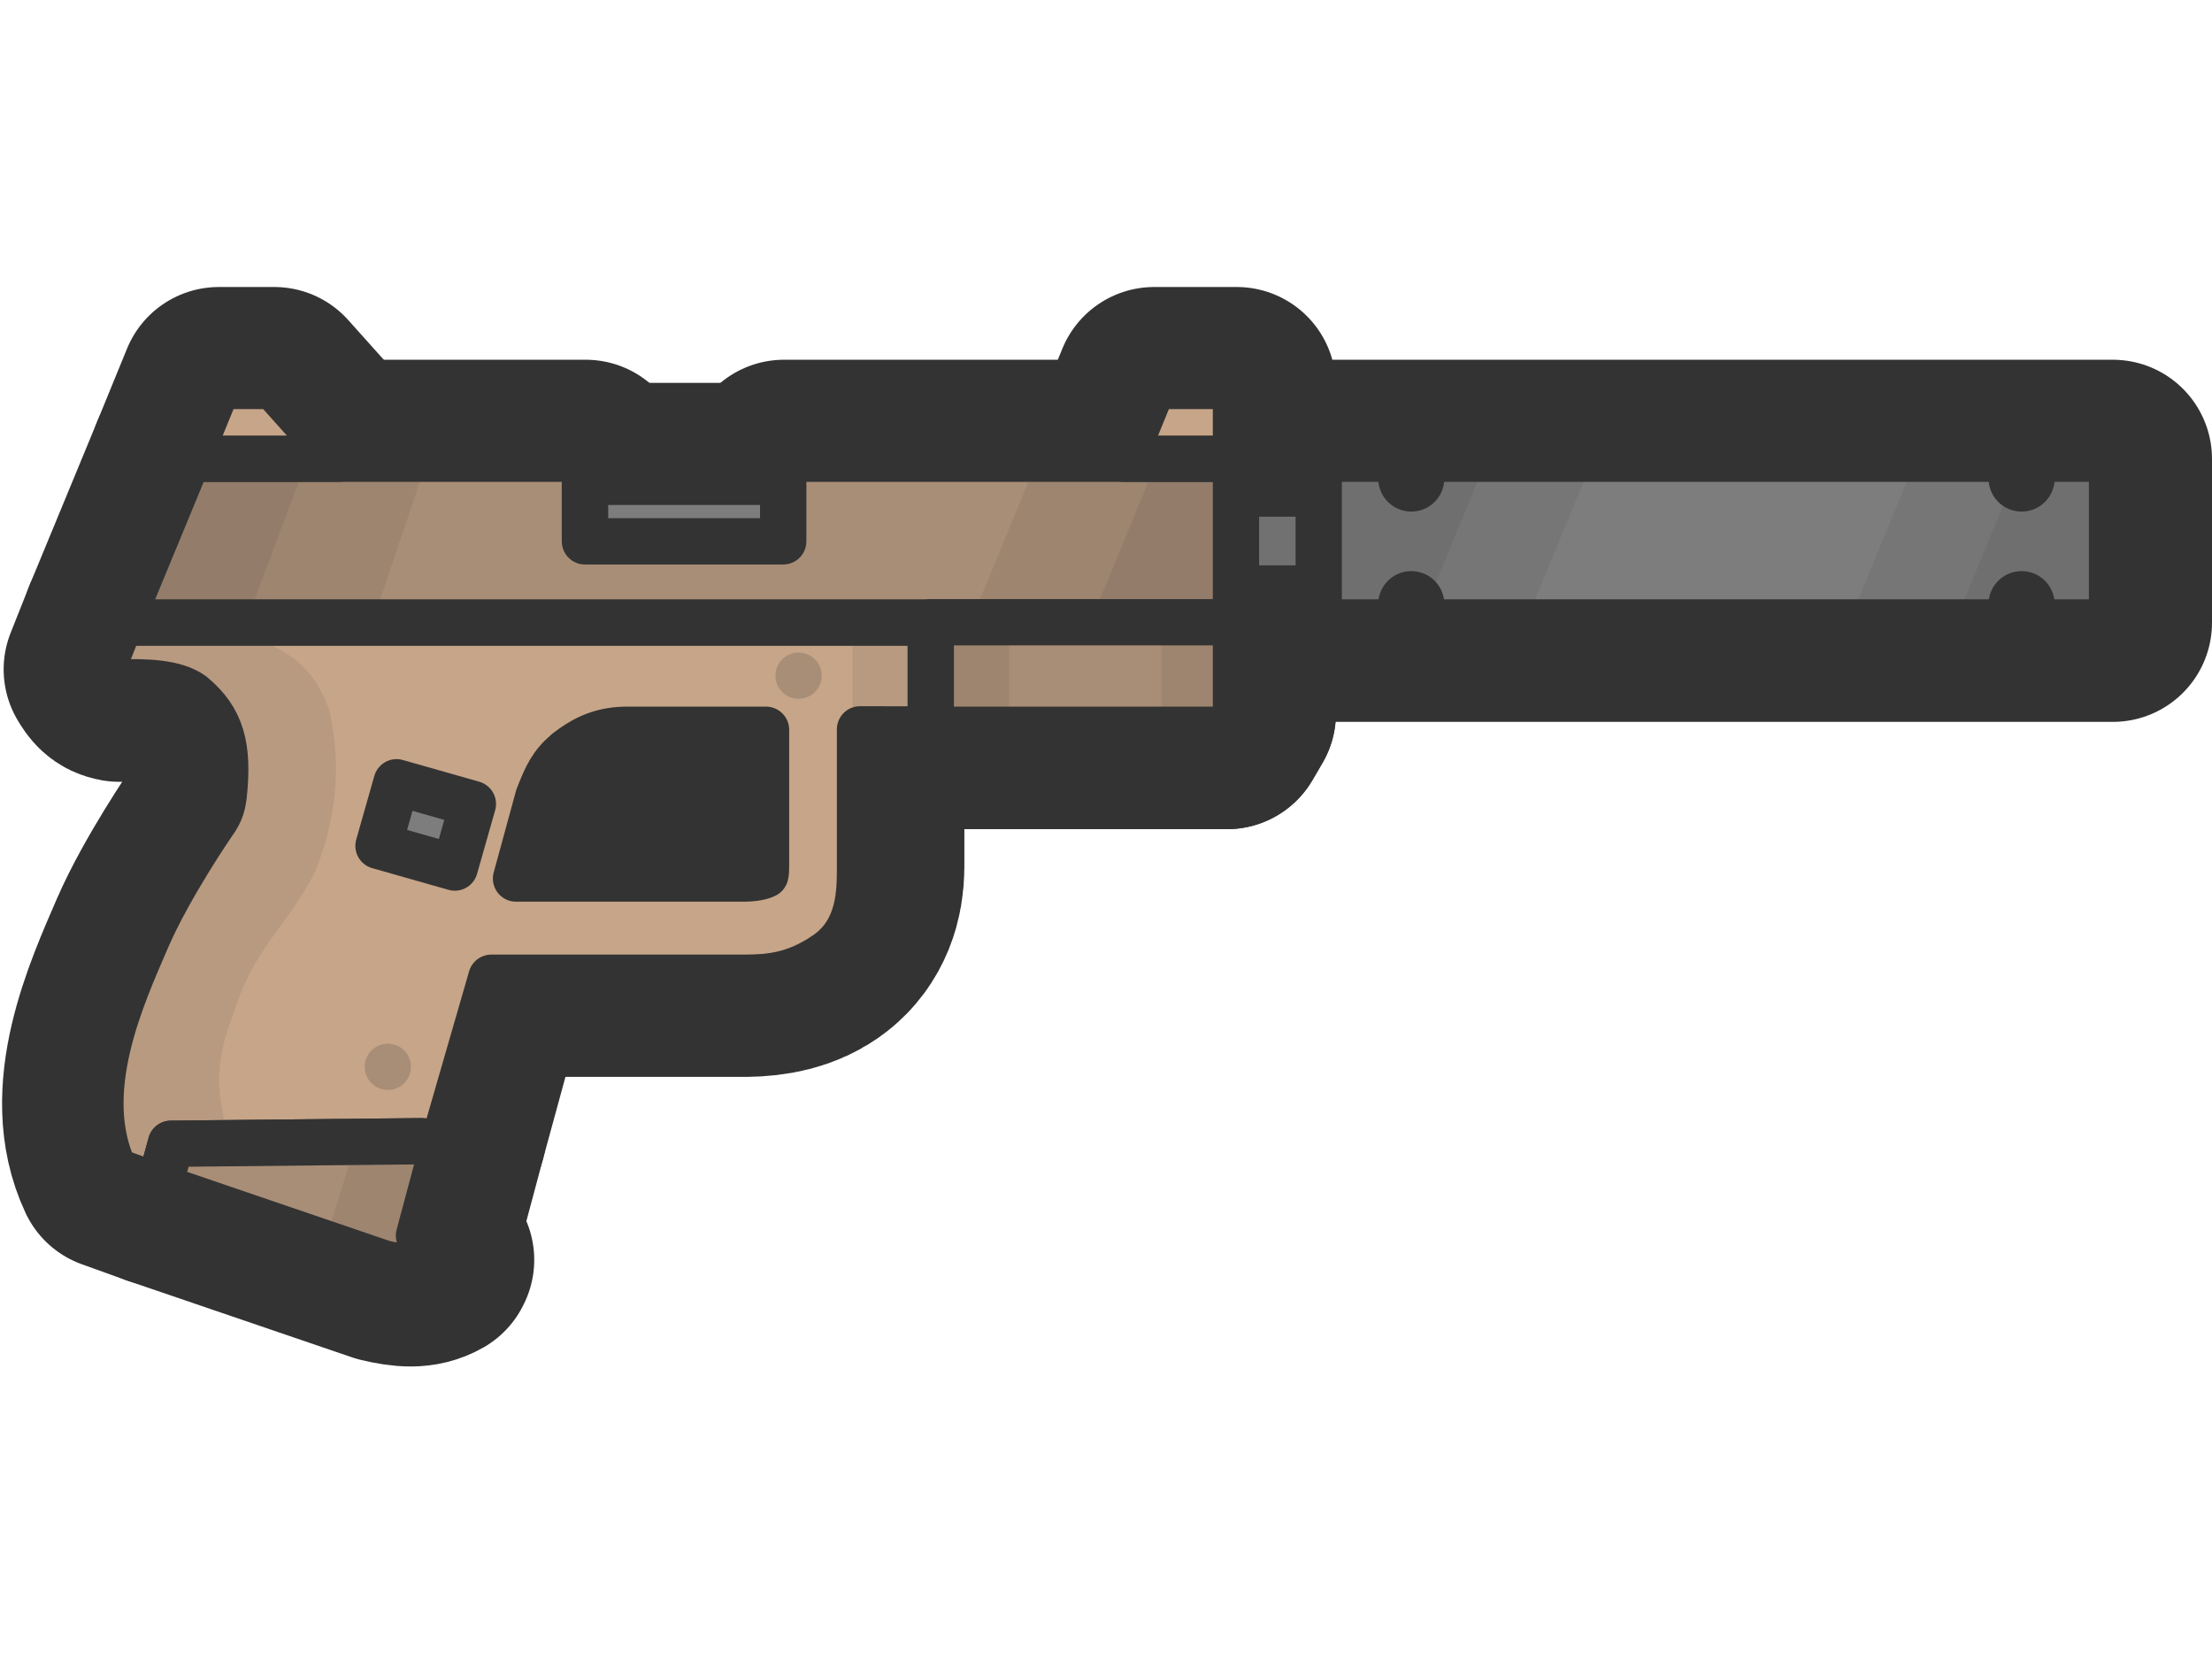 <?xml version="1.0" encoding="UTF-8" standalone="no"?>
<!-- Created with Inkscape (http://www.inkscape.org/) -->

<svg
   width="334.597mm"
   height="250mm"
   viewBox="0 0 334.597 250"
   version="1.1"
   id="svg5"
   inkscape:version="1.3 (0e150ed, 2023-07-21)"
   sodipodi:docname="509_loot.svg"
   xml:space="preserve"
   xmlns:inkscape="http://www.inkscape.org/namespaces/inkscape"
   xmlns:sodipodi="http://sodipodi.sourceforge.net/DTD/sodipodi-0.dtd"
   xmlns="http://www.w3.org/2000/svg"
   xmlns:svg="http://www.w3.org/2000/svg"><sodipodi:namedview
     id="namedview7"
     pagecolor="#ffffff"
     bordercolor="#666666"
     borderopacity="1.0"
     inkscape:pageshadow="2"
     inkscape:pageopacity="0.0"
     inkscape:pagecheckerboard="0"
     inkscape:document-units="mm"
     showgrid="false"
     inkscape:zoom="0.085940826"
     inkscape:cx="506.16223"
     inkscape:cy="581.79566"
     inkscape:window-width="1440"
     inkscape:window-height="777"
     inkscape:window-x="0"
     inkscape:window-y="25"
     inkscape:window-maximized="1"
     inkscape:current-layer="layer1"
     inkscape:showpageshadow="2"
     inkscape:deskcolor="#d1d1d1" /><defs
     id="defs2"><clipPath
       clipPathUnits="userSpaceOnUse"
       id="clipPath54"><path
         id="path54"
         style="stroke-width:0.1;stroke-linecap:square;paint-order:markers fill stroke;stop-color:#000000"
         d="m 1691.199,-792.32 h 1634.892 v 92.828 H 1691.199 Z" /></clipPath><clipPath
       clipPathUnits="userSpaceOnUse"
       id="clipPath15"><rect
         style="fill:none;stroke:#000000;stroke-linecap:butt;stroke-linejoin:bevel;paint-order:stroke markers fill;stop-color:#000000"
         id="rect15-7"
         width="45.034"
         height="38.956"
         x="262.483"
         y="121.001" /></clipPath><inkscape:path-effect
       effect="fill_between_many"
       method="originald"
       linkedpaths="#path34,0,1|"
       id="path-effect34" /></defs><g
     inkscape:label="Layer 1"
     inkscape:groupmode="layer"
     id="layer1"><g
       id="g4"><g
         id="g2-3"><path
           style="fill:none;stroke:#333333;stroke-width:50;stroke-linecap:round;stroke-linejoin:round;stroke-miterlimit:4;stroke-dasharray:none;stroke-opacity:1"
           d="m 120.874,103.5 v 27.644 c -0.038,4.798 -2.787,6.664 -8.172,6.733 H 65.5"
           id="path32227-7-3-7"
           sodipodi:nodetypes="cccc" /><path
           style="fill:none;fill-opacity:1;stroke:#333333;stroke-width:30;stroke-linecap:butt;stroke-linejoin:round;stroke-miterlimit:4;stroke-dasharray:none;stroke-opacity:1"
           d="m 24.193,179.524 -6.739,-2.424 c -5.588,-11.885 1.095,-26.344 4.894,-35.162 3.403,-7.846 9.905,-17.309 9.905,-17.309 1.476,-1.992 1.529,-3.208 1.695,-4.169 0.804,-7.448 -0.264,-11.586 -4.712,-15.315 -2.6,-1.93 -7.136,-1.994 -11.237,-1.903 -1.322,-0.237 -1.817,-0.944 -2.447,-1.994 l 2.809,-7.07 H 187.081 l -3.8e-4,13.674 -1.495,2.557 H 94.602 c -4.116,0.088 -6.71,1.771 -8.706,3.293 -2.344,1.999 -3.074,3.629 -4.342,6.85 l -13.871,50.734 c -1.156,2.844 -3.859,1.351 -3.859,1.351 l -37.849,0.386 z"
           id="path1441-8-8-5"
           sodipodi:nodetypes="cccsccccccccccccccc" /><path
           style="fill:none;fill-opacity:1;stroke:#333333;stroke-width:30;stroke-linecap:butt;stroke-linejoin:round;stroke-miterlimit:4;stroke-dasharray:none;stroke-opacity:1"
           d="m 24.193,179.524 33.906,11.575 c 3.006,0.707 5.377,0.941 7.602,-0.331 l 0.11,-0.22 -2.314,-3.636 4.186,-15.625 c -1.152,1.594 -2.219,1.431 -3.859,1.351 l -37.849,0.386 z"
           id="path4942-7-4-7"
           sodipodi:nodetypes="ccccccccc" /><path
           style="fill:none;fill-opacity:1;stroke:#333333;stroke-width:30;stroke-linecap:butt;stroke-linejoin:round;stroke-miterlimit:4;stroke-dasharray:none;stroke-opacity:1"
           d="M 88.597,72.91 H 118.597 V 87.91 H 88.597 Z"
           id="path29773-6-8-2"
           sodipodi:nodetypes="ccccc" /><path
           style="fill:none;fill-opacity:1;stroke:#333333;stroke-width:30;stroke-linecap:butt;stroke-linejoin:round;stroke-miterlimit:4;stroke-dasharray:none;stroke-opacity:1"
           d="m 18.361,94.18 10.237,-24.77 h 60 v 12.5 h 30 v -12.5 h 68.483 v 24.77 z"
           id="path5480-0-0-9"
           sodipodi:nodetypes="ccccccccc" /><path
           style="fill:none;fill-opacity:1;stroke:#333333;stroke-width:30;stroke-linecap:butt;stroke-linejoin:round;stroke-miterlimit:4;stroke-dasharray:none;stroke-opacity:1"
           d="m 28.597,69.41 4.5,-11 h 8.401 l 9.851,11 z"
           id="path33029-0-4-7"
           sodipodi:nodetypes="ccccc" /><path
           style="fill:none;fill-opacity:1;stroke:#333333;stroke-width:30;stroke-linecap:butt;stroke-linejoin:round;stroke-miterlimit:4;stroke-dasharray:none;stroke-opacity:1"
           d="m 170.08,69.41 4.5,-11 h 12.5 l 4e-4,11 z"
           id="path33029-3-9-6-5"
           sodipodi:nodetypes="ccccc" /><rect
           style="fill:none;fill-opacity:1;stroke:#333333;stroke-width:30;stroke-linecap:round;stroke-linejoin:round;stroke-miterlimit:4;stroke-dasharray:none;stroke-dashoffset:831.496;stroke-opacity:1"
           id="rect34880-5-0-6"
           width="120"
           height="24.77"
           x="199.597"
           y="69.41"
           ry="0" /><path
           style="fill:none;stroke:#333333;stroke-width:30;stroke-linecap:butt;stroke-linejoin:round;stroke-miterlimit:4;stroke-dasharray:none;stroke-opacity:1"
           d="m 140.92,94.148 v 16.262 h 44.666 l 1.495,-2.557 V 94.147 Z"
           id="path57296-6-3-5"
           sodipodi:nodetypes="cccccc" /><path
           style="fill:none;stroke:#333333;stroke-width:30;stroke-linecap:round;stroke-linejoin:miter;stroke-miterlimit:4;stroke-dasharray:none;stroke-opacity:1"
           d="m 94.602,110.41 c -0.641,9.201 1.919,12.401 7.698,18.846"
           id="path34592-2-2-3"
           sodipodi:nodetypes="cc" /><path
           style="fill:none;stroke:#333333;stroke-width:30;stroke-linecap:round;stroke-linejoin:miter;stroke-miterlimit:4;stroke-dasharray:none;stroke-opacity:1"
           d="M 97.255,123.777 88.639,113.096"
           id="path46047-8-6-0"
           sodipodi:nodetypes="cc" /></g><path
         id="path1441-9-4"
         style="fill:#c7a588;fill-opacity:1;stroke:#333333;stroke-width:7;stroke-linecap:butt;stroke-linejoin:round;stroke-miterlimit:4;stroke-dasharray:none;stroke-opacity:1"
         d="m 18.239,94.147 -2.809,7.07 c 0.63,1.05 1.124,1.757 2.446,1.994 4.101,-0.091 8.638,-0.027 11.238,1.903 4.448,3.729 5.516,7.867 4.712,15.315 -0.166,0.96 -0.218,2.176 -1.695,4.169 0,0 -6.502,9.463 -9.905,17.309 -3.799,8.818 -10.481,23.277 -4.894,35.162 l 6.739,2.424 1.782,-6.5 37.849,-0.386 c 0,0 2.703,1.493 3.859,-1.351 l 6.759,-23.378 h 38.381 c 0.021,1.4e-4 0.043,1.4e-4 0.065,0 3.259,-0.042 7.374,-0.161 12.316,-3.621 5.17,-3.619 4.981,-9.79 5.008,-13.139 5e-5,-0.013 5e-5,-0.026 0,-0.039 v -20.767 l 55.375,0.066 1.495,-2.556 5.2e-4,-13.674 z m 76.242,16.23 h 21.392 v 20.728 c -0.011,1.449 -0.132,1.217 -0.174,1.25 -0.042,0.033 -0.943,0.491 -3.051,0.521 H 78.055 l 3.378,-12.356 c 1.268,-3.221 1.998,-4.851 4.342,-6.85 1.995,-1.523 4.59,-3.206 8.706,-3.293 z"
         sodipodi:nodetypes="cccccccccccccccsccccccccccsccccc" /><path
         style="fill:#a98e77;fill-opacity:1;stroke:#333333;stroke-width:7;stroke-linecap:butt;stroke-linejoin:round;stroke-miterlimit:4;stroke-dasharray:none;stroke-opacity:1"
         d="m 24.072,179.492 33.906,11.575 c 3.006,0.707 5.377,0.941 7.602,-0.331 l 0.11,-0.22 -2.314,-3.636 4.186,-15.625 c -1.152,1.594 -2.219,1.431 -3.859,1.351 l -37.849,0.386 z"
         id="path4942-4-8"
         sodipodi:nodetypes="ccccccccc" /><path
         style="fill:#7d7d7d;fill-opacity:1;stroke:#333333;stroke-width:7;stroke-linecap:butt;stroke-linejoin:round;stroke-miterlimit:4;stroke-dasharray:none;stroke-opacity:1"
         d="m 88.476,72.877 h 30 v 15 H 88.476 Z"
         id="path29773-1-5"
         sodipodi:nodetypes="ccccc" /><rect
         style="fill:#717171;fill-opacity:1;stroke:#333333;stroke-width:7;stroke-linecap:round;stroke-linejoin:round;stroke-miterlimit:4;stroke-dasharray:none;stroke-dashoffset:831.496;stroke-opacity:1"
         id="rect44415-3-5"
         width="18.534"
         height="14.357"
         x="185.976"
         y="74.647" /><path
         style="fill:#a98e77;fill-opacity:1;stroke:#333333;stroke-width:7;stroke-linecap:butt;stroke-linejoin:round;stroke-miterlimit:4;stroke-dasharray:none;stroke-opacity:1"
         d="m 18.239,94.147 10.237,-24.77 h 60 v 12.5 h 30 v -12.5 h 68.483 v 24.77 z"
         id="path5480-7-5"
         sodipodi:nodetypes="ccccccccc" /><path
         style="fill:#333333;fill-opacity:0.1;stroke:#000000;stroke-width:0;stroke-linecap:butt;stroke-linejoin:miter;stroke-miterlimit:4;stroke-dasharray:none;stroke-opacity:1"
         d="m 146.731,94.253 10.591,-25.629 28.769,-0.318 0.868,25.808 z"
         id="path16411-8-8-4"
         sodipodi:nodetypes="ccccc" /><path
         style="fill:#333333;fill-opacity:0.1;stroke:#000000;stroke-width:0;stroke-linecap:butt;stroke-linejoin:miter;stroke-miterlimit:4;stroke-dasharray:none;stroke-opacity:1"
         d="m 18.239,94.147 10.237,-24.77 36.316,-0.307 -8.631,25.653 z"
         id="path16411-83-2"
         sodipodi:nodetypes="ccccc" /><path
         style="fill:#333333;fill-opacity:0.1;stroke:#000000;stroke-width:0;stroke-linecap:butt;stroke-linejoin:miter;stroke-miterlimit:4;stroke-dasharray:none;stroke-opacity:1"
         d="m 17.333,177.068 -0.183,-23.335 16.676,-33.304 -5.726,-16.781 -12.671,-2.431 2.809,-7.07 10.237,-24.77 17.358,1.801 -9.279,24.762 c 6.487,2.005 11.023,4.582 13.34,11.85 1.337,6.398 1.691,14.258 -2.207,23.991 -4.206,8.376 -9.348,11.458 -12.448,21.803 -2.489,6.13 -2.64,11.166 -1.006,17.014 l -13.933,8.455 z"
         id="path7420-8-1"
         sodipodi:nodetypes="ccccccccccccccc" /><path
         style="fill:#333333;fill-opacity:0.1;stroke:#000000;stroke-width:0;stroke-linecap:butt;stroke-linejoin:miter;stroke-miterlimit:4;stroke-dasharray:none;stroke-opacity:1"
         d="m 164.925,94.127 9.991,-24.176 13.372,-0.3 0.001,24.176 z"
         id="path16411-8-2-1-9"
         sodipodi:nodetypes="ccccc" /><path
         style="fill:#c7a588;fill-opacity:1;stroke:#333333;stroke-width:7;stroke-linecap:butt;stroke-linejoin:round;stroke-miterlimit:4;stroke-dasharray:none;stroke-opacity:1"
         d="m 28.476,69.377 4.5,-11 h 8.401 l 9.851,11 z"
         id="path33029-5-2"
         sodipodi:nodetypes="ccccc" /><path
         style="fill:#c7a588;fill-opacity:1;stroke:#333333;stroke-width:7;stroke-linecap:butt;stroke-linejoin:round;stroke-miterlimit:4;stroke-dasharray:none;stroke-opacity:1"
         d="m 169.959,69.377 4.5,-11 h 12.5 l 4e-4,11 z"
         id="path33029-3-3-4"
         sodipodi:nodetypes="ccccc" /><ellipse
         style="fill:#333333;fill-opacity:0.2;stroke:#333333;stroke-width:0;stroke-linecap:round;stroke-linejoin:round;stroke-miterlimit:4;stroke-dasharray:none;stroke-dashoffset:831.496;stroke-opacity:1"
         id="path34331-54-5"
         cx="58.665"
         cy="161.354"
         rx="3.5"
         ry="3.5" /><rect
         style="fill:#7d7d7d;fill-opacity:1;stroke:#333333;stroke-width:7;stroke-linecap:round;stroke-linejoin:round;stroke-miterlimit:4;stroke-dasharray:none;stroke-dashoffset:831.496;stroke-opacity:1"
         id="rect34880-3-8"
         width="120"
         height="24.77"
         x="199.476"
         y="69.377"
         ry="0" /><path
         style="fill:#333333;fill-opacity:0.1;stroke:#000000;stroke-width:0;stroke-linecap:butt;stroke-linejoin:miter;stroke-miterlimit:4;stroke-dasharray:none;stroke-opacity:1"
         d="m 278.798,96.192 10.946,-26.487 29.732,-0.328 0.897,26.672 z"
         id="path16411-8-9-6-6"
         sodipodi:nodetypes="ccccc" /><path
         style="fill:#333333;fill-opacity:0.1;stroke:#000000;stroke-width:0;stroke-linecap:butt;stroke-linejoin:miter;stroke-miterlimit:4;stroke-dasharray:none;stroke-opacity:1"
         d="m 294.775,96.377 10.946,-26.487 14.65,-0.328 0.001,26.487 z"
         id="path16411-8-2-5-5-2"
         sodipodi:nodetypes="ccccc" /><path
         style="fill:#333333;fill-opacity:0.1;stroke:#000000;stroke-width:0;stroke-linecap:butt;stroke-linejoin:miter;stroke-miterlimit:4;stroke-dasharray:none;stroke-opacity:1"
         d="m 241.05,69.234 -10.946,26.487 -29.732,0.328 -0.897,-26.672 z"
         id="path16411-8-9-8-9-5"
         sodipodi:nodetypes="ccccc" /><path
         style="fill:#333333;fill-opacity:0.1;stroke:#000000;stroke-width:0;stroke-linecap:butt;stroke-linejoin:miter;stroke-miterlimit:4;stroke-dasharray:none;stroke-opacity:1"
         d="m 225.073,69.049 -10.946,26.487 -14.65,0.328 -0.001,-26.487 z"
         id="path16411-8-2-5-2-5-1"
         sodipodi:nodetypes="ccccc" /><ellipse
         style="fill:#333333;fill-opacity:1;stroke:#333333;stroke-width:0;stroke-linecap:round;stroke-linejoin:round;stroke-miterlimit:4;stroke-dasharray:none;stroke-dashoffset:831.496;stroke-opacity:1"
         id="path34331-5-4-3"
         cx="213.476"
         cy="91.377"
         rx="5"
         ry="5" /><ellipse
         style="fill:#333333;fill-opacity:1;stroke:#333333;stroke-width:0;stroke-linecap:round;stroke-linejoin:round;stroke-miterlimit:4;stroke-dasharray:none;stroke-dashoffset:831.496;stroke-opacity:1"
         id="path34331-2-9-9"
         cx="305.798"
         cy="91.377"
         rx="5"
         ry="5" /><ellipse
         style="fill:#333333;fill-opacity:1;stroke:#333333;stroke-width:0;stroke-linecap:round;stroke-linejoin:round;stroke-miterlimit:4;stroke-dasharray:none;stroke-dashoffset:831.496;stroke-opacity:1"
         id="path34331-5-5-1-7"
         cx="213.476"
         cy="72.377"
         rx="5"
         ry="5" /><ellipse
         style="fill:#333333;fill-opacity:1;stroke:#333333;stroke-width:0;stroke-linecap:round;stroke-linejoin:round;stroke-miterlimit:4;stroke-dasharray:none;stroke-dashoffset:831.496;stroke-opacity:1"
         id="path34331-2-2-7-3"
         cx="305.798"
         cy="72.377"
         rx="5"
         ry="5" /><rect
         style="fill:#7d7d7d;fill-opacity:1;stroke:#333333;stroke-width:7;stroke-linecap:round;stroke-linejoin:round;stroke-miterlimit:4;stroke-dasharray:none;stroke-dashoffset:831.496;stroke-opacity:1"
         id="rect47612-5-7"
         width="12"
         height="10"
         x="90.051"
         y="97.405"
         transform="rotate(15.868)" /><path
         style="fill:none;stroke:#333333;stroke-width:7;stroke-linecap:butt;stroke-linejoin:miter;stroke-miterlimit:4;stroke-dasharray:none;stroke-opacity:1"
         d="M 140.798,110.377 V 92.942"
         id="path55640-4-5"
         sodipodi:nodetypes="cc" /><rect
         style="fill:#a98e77;fill-opacity:1;stroke:#333333;stroke-width:0;stroke-linecap:round;stroke-linejoin:round;stroke-miterlimit:4;stroke-dasharray:none;stroke-dashoffset:831.496;stroke-opacity:1"
         id="rect57148-1-0"
         width="44.666"
         height="17.435"
         x="140.798"
         y="92.942" /><path
         style="fill:none;stroke:#333333;stroke-width:7;stroke-linecap:butt;stroke-linejoin:round;stroke-miterlimit:4;stroke-dasharray:none;stroke-opacity:1"
         d="m 140.798,94.115 v 16.262 h 44.666 l 1.495,-2.557 V 94.115 Z"
         id="path57296-8-2"
         sodipodi:nodetypes="cccccc" /><rect
         style="fill:#333333;fill-opacity:0.1;stroke:#333333;stroke-width:0;stroke-linecap:round;stroke-linejoin:round;stroke-miterlimit:4;stroke-dasharray:none;stroke-dashoffset:831.496;stroke-opacity:1"
         id="rect57557-8-1"
         width="11.849"
         height="16.196"
         x="140.798"
         y="94.115" /><rect
         style="fill:#333333;fill-opacity:0.1;stroke:#333333;stroke-width:0;stroke-linecap:round;stroke-linejoin:round;stroke-miterlimit:4;stroke-dasharray:none;stroke-dashoffset:831.496;stroke-opacity:1"
         id="rect57557-9-3-8"
         width="11.849"
         height="16.196"
         x="175.72"
         y="94.121" /><rect
         style="fill:#333333;fill-opacity:0.1;stroke:#333333;stroke-width:0;stroke-linecap:round;stroke-linejoin:round;stroke-miterlimit:4;stroke-dasharray:none;stroke-dashoffset:831.496;stroke-opacity:1"
         id="rect57557-9-5-5-7"
         width="11.849"
         height="16.196"
         x="128.949"
         y="94.115" /><path
         style="fill:#333333;fill-opacity:0.1;stroke:#000000;stroke-width:0;stroke-linecap:butt;stroke-linejoin:miter;stroke-miterlimit:4;stroke-dasharray:none;stroke-opacity:1"
         d="m 67.562,171.254 -13.397,0.581 -4.668,14.922 12.92,3.619 z"
         id="path57898-2-1"
         sodipodi:nodetypes="ccccc" /><ellipse
         style="fill:#333333;fill-opacity:0.2;stroke:#333333;stroke-width:0;stroke-linecap:round;stroke-linejoin:round;stroke-miterlimit:4;stroke-dasharray:none;stroke-dashoffset:831.496;stroke-opacity:1"
         id="path34331-9-2-5"
         cx="120.798"
         cy="102.192"
         rx="3.5"
         ry="3.5" /></g></g></svg>
